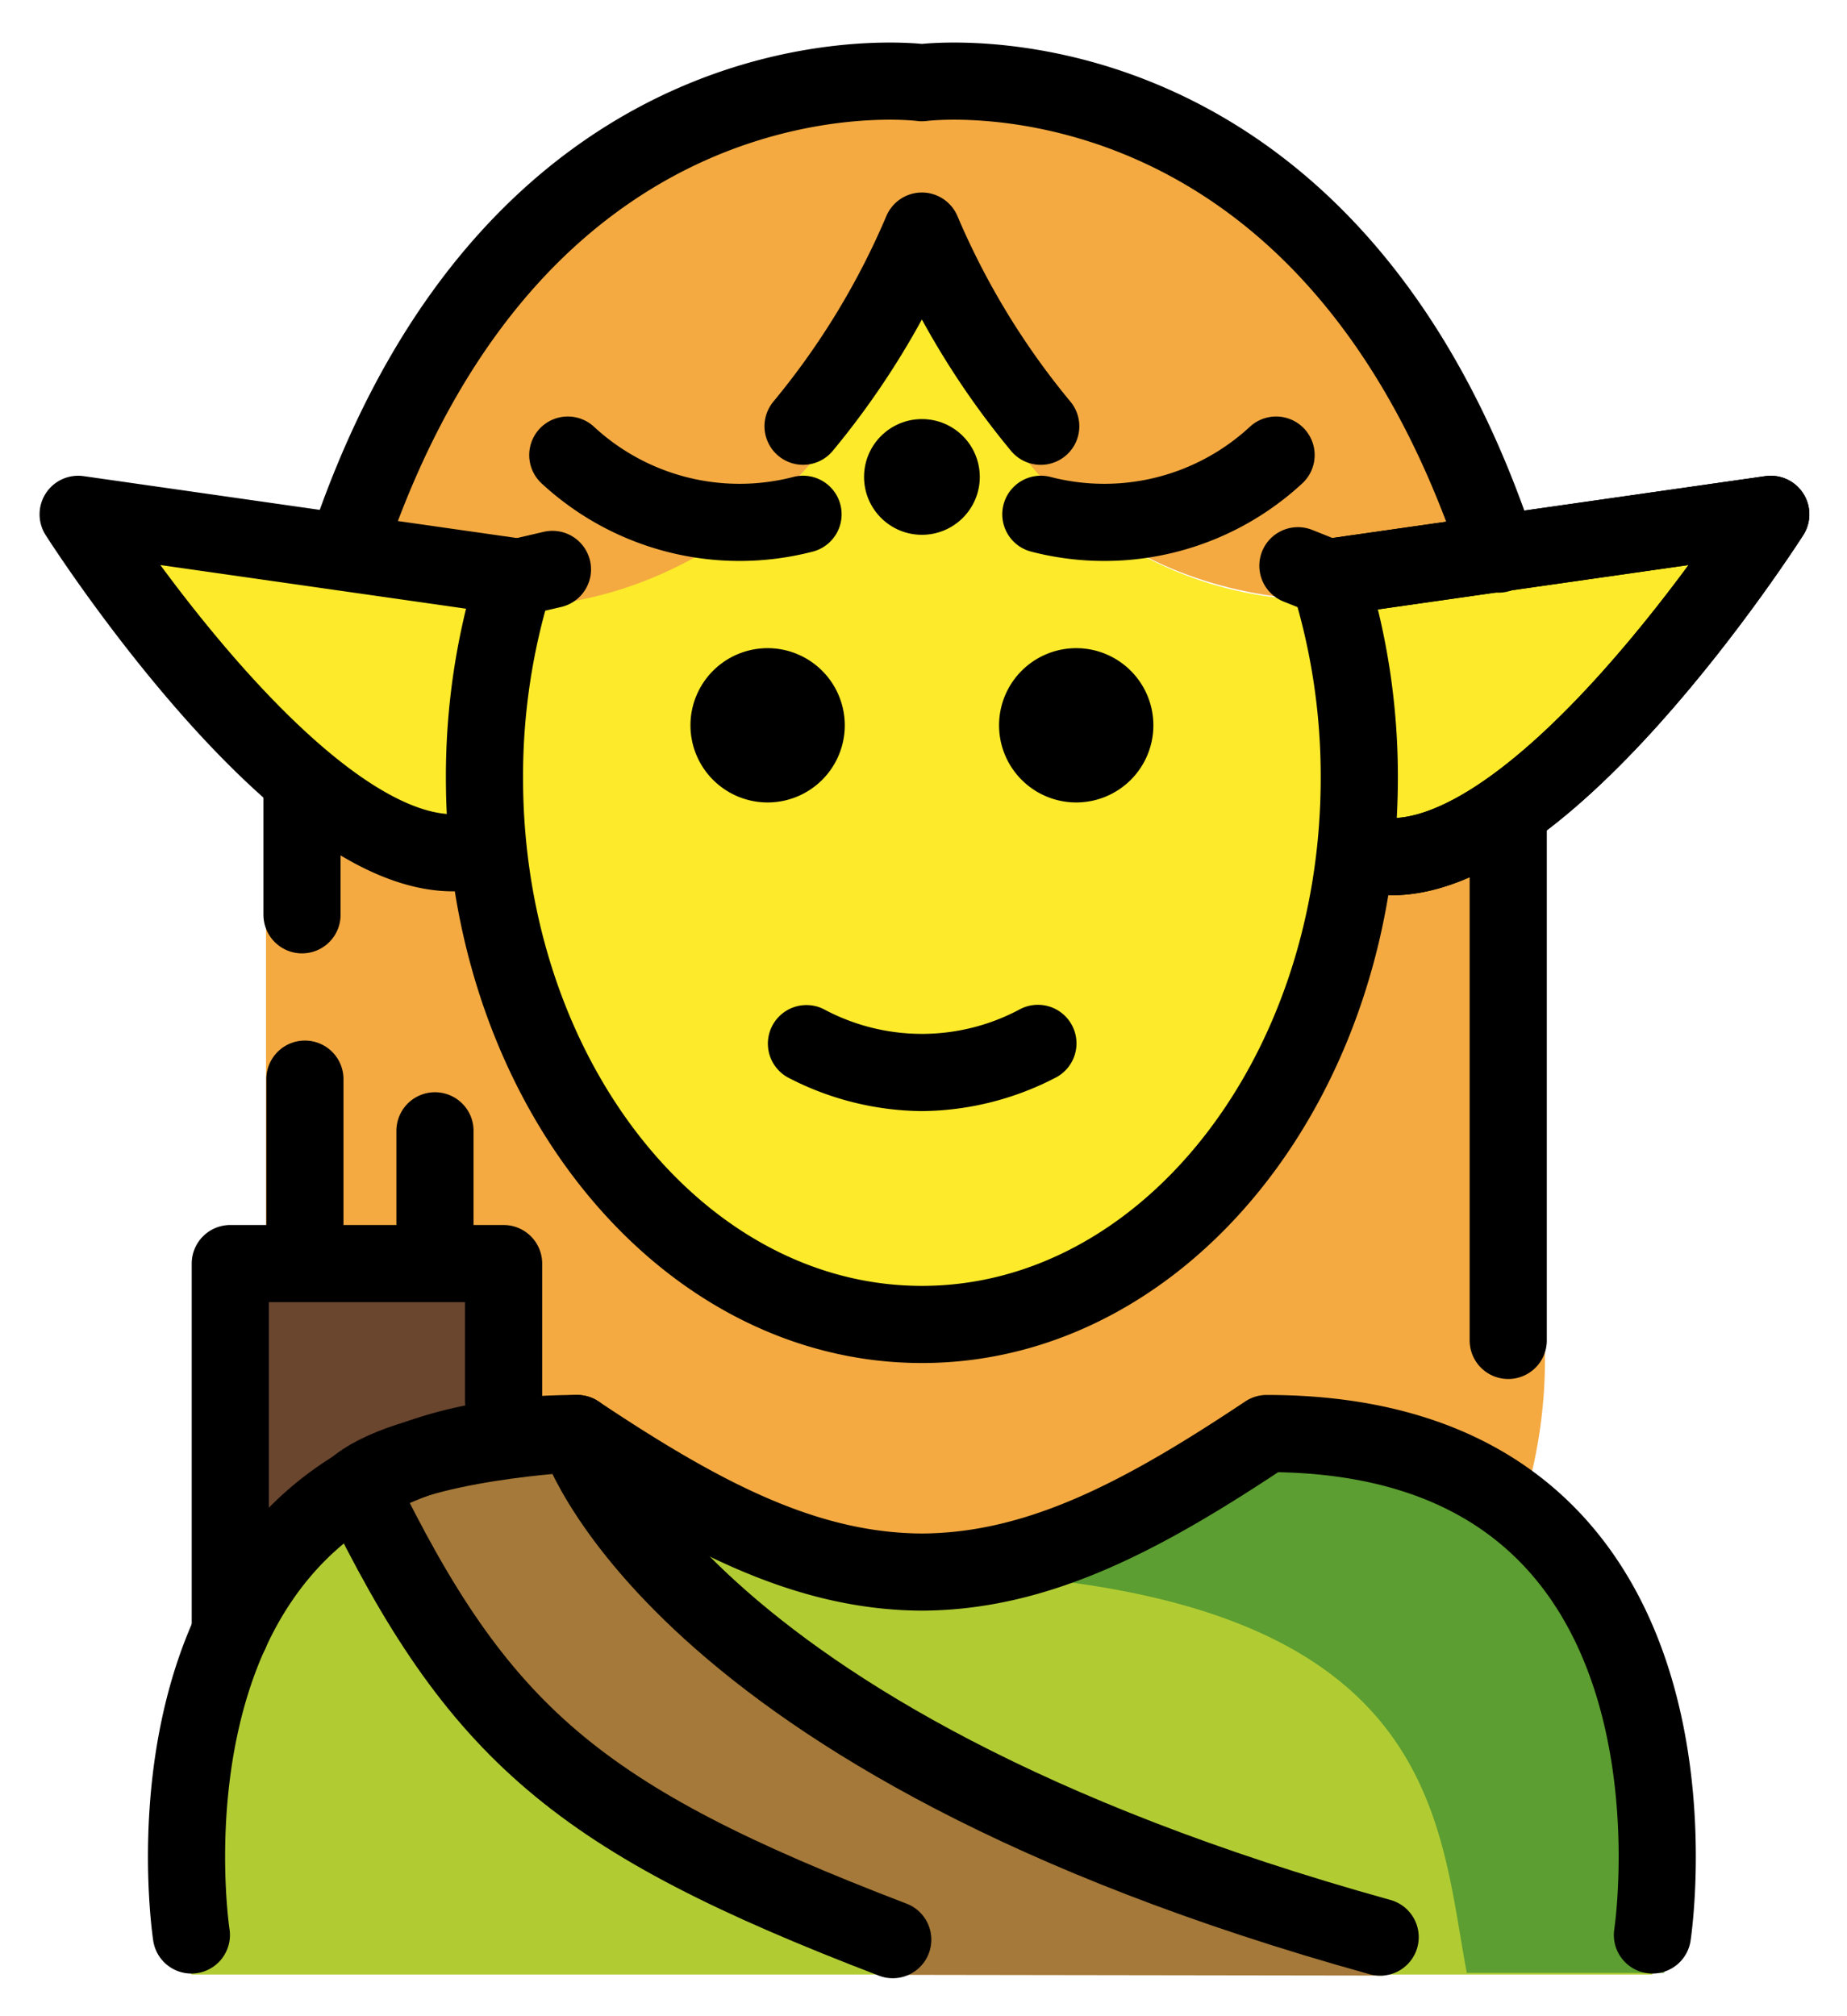 <svg xmlns="http://www.w3.org/2000/svg" role="img" viewBox="12.12 9.74 47.88 52.26"><title>1F9DD.svg</title><path fill="#b1cc33" d="M54.956 60.931s2-14.027-10-14.027c-3.192 2.128-5.926 3.598-9 3.592h.125c-3.074.006-5.808-1.464-9-3.592-12 0-10 14.027-10 14.027z"/><path fill="#5c9e31" d="M45.342 46.905a18.013 18.013 0 0 1-8.938 3.588c13.062.411 12.977 6.395 13.74 10.395h5.113s2.085-13.983-9.915-13.983z"/><path fill="#6a462f" d="M18.09 52.064v-9.565h7.085v3.564"/><path fill="#a57939" d="M48.001 60.958c-18.499-5.136-20.92-14.054-20.92-14.054s-4.2.205-5.678 1.354c3.116 6.429 5.935 9.55 14.104 12.681"/><g fill="#fcea2b"><path d="M38.122 20.791a9.395 9.395 0 0 1-2.18-5.054c-.028 0-.055-.005-.083-.005a8.272 8.272 0 0 1-1.98 5.059 10.877 10.877 0 0 1-8.794 4.709 17.399 17.399 0 0 0-.566 4.405c0 7.828 5.077 14.173 11.339 14.173s11.339-6.346 11.339-14.173a17.345 17.345 0 0 0-.626-4.611 9.753 9.753 0 0 1-8.449-4.503z"/><path d="M46.574 24.71l11.45-1.636s-6.268 9.849-10.494 8.799m-22.066-7.182l-11.318-1.617s6.189 9.735 10.366 8.697"/></g><g fill="#f4aa41"><path d="M35.859 11.884A15.35 15.35 0 0 0 20.723 24.73c8.826 3.057 13.156-3.939 13.156-3.939a8.272 8.272 0 0 0 1.98-5.059h.083a9.397 9.397 0 0 0 2.18 5.059s3.413 6.46 12.873 3.93a15.351 15.351 0 0 0-15.135-12.837zm1.617 32.624l-5.196-.645-4.21-2.617-3.413-6.106-.379-2.844-2.351-.417-2.911-2.264v12.553l6.159.331v4.596l1.906-.19c3.17 2.113 5.889 3.575 8.938 3.588 3.048-.014 5.768-1.475 8.938-3.588A9.688 9.688 0 0 1 51.51 49.04a12.86 12.86 0 0 0 .661-4.108c0-16.656-.27-14.326-.27-14.326l-2.326 1.425-2.2.266-1.29 4.892-3.603 4.968z"/></g><g><path d="M42.019 28.544a2 2 0 1 1-2-2 2.001 2.001 0 0 1 2 2m-8 0a2 2 0 1 1-2-2 2.001 2.001 0 0 1 2 2m2 10.002a7.653 7.653 0 0 1-3.447-.858 1 1 0 0 1 .894-1.789 5.377 5.377 0 0 0 5.106 0 1 1 0 1 1 .894 1.789 7.652 7.652 0 0 1-3.447.858z"/><path fill="none" stroke="#000" stroke-linecap="round" stroke-linejoin="round" stroke-width="2" d="M50.966 24.105c-4.473-13.621-14.947-12.221-14.947-12.221S25.666 10.501 21.15 23.87m5.689-2.332a6.553 6.553 0 0 0 6.098 1.535m12.263-1.535a6.553 6.553 0 0 1-6.098 1.535"/><circle cx="36.019" cy="22.105" r="1.5"/><path fill="none" stroke="#000" stroke-linecap="round" stroke-linejoin="round" stroke-width="2" d="M25.464 24.691l-11.318-1.617s6.189 9.735 10.366 8.697m11.506-16.04a20.458 20.458 0 0 1-3.08 5.059M46.574 24.71l11.45-1.636s-6.268 9.849-10.494 8.799M36.019 15.732a20.456 20.456 0 0 0 3.08 5.059M51.218 30.988v13.503M18.09 52.064v-9.565h7.085v3.564m-5.151-3.603v-4.743m3.372 4.782v-3.442"/><path fill="none" stroke="#000" stroke-linecap="round" stroke-linejoin="round" stroke-width="2" d="M54.956 59.905s2-13-10-13c-3.192 2.128-5.926 3.598-9 3.592h.125c-3.074.006-5.808-1.464-9-3.592-12 0-10 13-10 13m9.36-35.403l-.983.229a17.29 17.29 0 0 0-.779 5.173c0 7.828 5.077 14.173 11.339 14.173s11.339-6.346 11.339-14.173a17.29 17.29 0 0 0-.779-5.173l-.812-.324"/><path fill="none" stroke="#000" stroke-linecap="round" stroke-linejoin="round" stroke-width="2" d="M46.574 24.71l11.45-1.636s-6.268 9.849-10.494 8.799M19.949 30.288v3.169m27.949 26.504c-18.499-5.136-20.817-13.057-20.817-13.057s-4.2.205-5.678 1.354c3.116 6.429 5.69 8.639 13.86 11.769"/></g></svg>